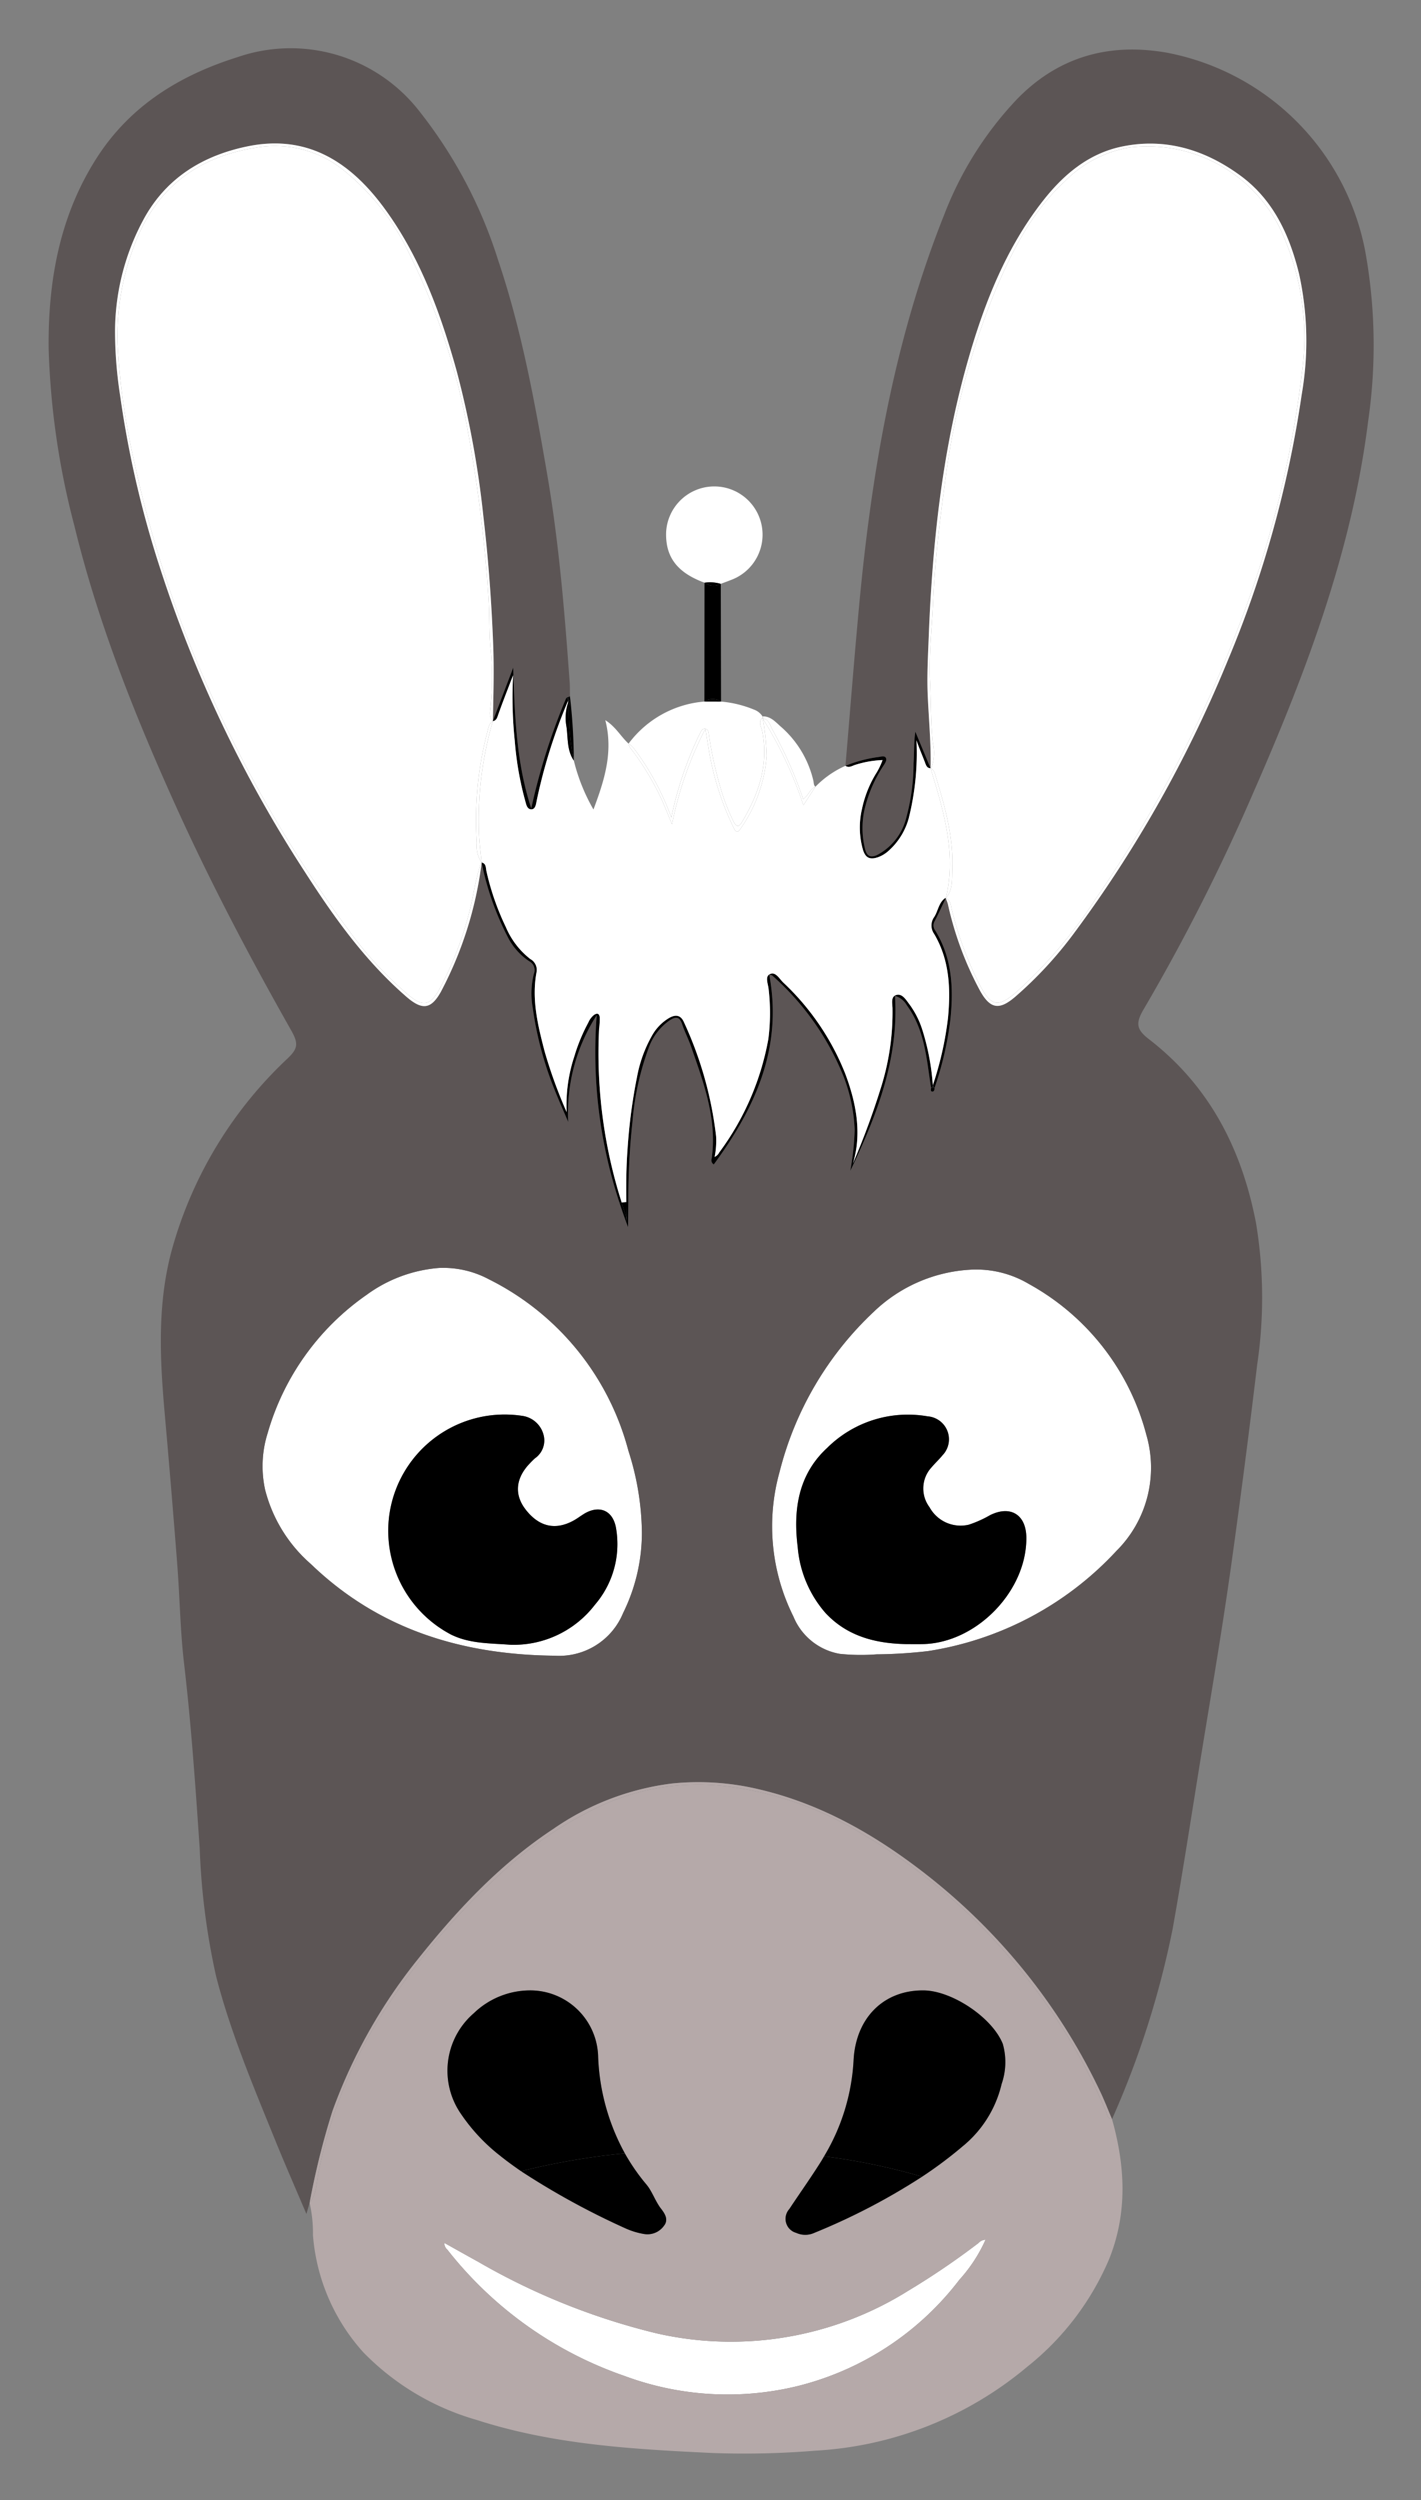 <svg xmlns="http://www.w3.org/2000/svg" role="img" viewBox="75.83 -0.17 204.59 359.84">
    <rect x="75.83" y="-0.17" width="204.59" height="359.84" fill="#808080" stroke="none"/>
    <defs>
        <style>
            .cls-4 {
                fill: #b5a9a9
            }
            .cls-5 {
                fill: #000
            }
            .cls-6 {
                fill: #fff
            }
            .cls-7 {
                fill: #000
            }
            .cls-8 {
                fill: #000
            }
            .cls-9 {
                fill: #000
            }
        </style>
    </defs>
    <path fill="none" d="M209.814 110.424l0-.022-.009 0.0.009.022z" />
    <path fill="#fff"
        d="M196.727 237.872a29.298 29.298 0 0 0 5.313.071 68.042 68.042 0 0 0 7.409-.468 46.671 46.671 0 0 0 27.123-14.42 16.895 16.895 0 0 0 4.314-16.67 34.865 34.865 0 0 0-16.939-21.758 14.844 14.844 0 0 0-8.441-2.044 21.8 21.8 0 0 0-13.871 6.053 47.529 47.529 0 0 0-13.56 23.038 29.058 29.058 0 0 0 1.98 20.811 8.853 8.853 0 0 0 6.672 5.387zm-1.809-29.638a16.494 16.494 0 0 1 14.472-4.545 3.314 3.314 0 0 1 2.129 5.614c-.484.597-1.058 1.12-1.553 1.708a4.485 4.485 0 0 0-.308 5.754 5.105 5.105 0 0 0 5.648 2.521 16.295 16.295 0 0 0 3.081-1.382c2.943-1.45 5.177-.06 5.212 3.217.083 7.726-7.203 15.212-14.944 15.35-.68.012-1.36.002-2.302.002-4.257-.081-8.464-1.02-11.692-4.505a16.433 16.433 0 0 1-3.982-9.479c-.66-5.328.062-10.401 4.239-14.255zm-48.715-24.279a13.933 13.933 0 0 0-7.181-1.623 20.315 20.315 0 0 0-10.407 3.87 36.492 36.492 0 0 0-14.248 19.899 15.837 15.837 0 0 0-.363 8.166 21.067 21.067 0 0 0 6.592 10.686c9.803 9.441 21.829 13.062 35.128 13.187a9.944 9.944 0 0 0 9.817-6.139 26.117 26.117 0 0 0 2.705-11.628 39.511 39.511 0 0 0-1.938-11.717 38.525 38.525 0 0 0-20.105-24.7zm13.579 33.852c2.284-1.469 4.363-.623 4.765 2.111a13.393 13.393 0 0 1-3.067 10.894 14.73 14.73 0 0 1-12.195 5.753c-2.956-.231-5.804-.141-8.481-1.448a16.779 16.779 0 0 1 9.503-31.592q.372.041.741.098a3.687 3.687 0 0 1 3.01 2.62 3.125 3.125 0 0 1-1.206 3.485c-.271.241-.523.503-.773.765-2.018 2.118-2.224 4.471-.58 6.597 1.929 2.496 4.281 3.045 6.915 1.596.474-.261.912-.586 1.368-.879zm46.708 111.802a48.099 48.099 0 0 1-36.103 6.072 96.709 96.709 0 0 1-25.711-10.306c-1.603-.882-3.196-1.781-4.87-2.715a1.228 1.228 0 0 0 .436.978 55.41 55.41 0 0 0 25.534 18.184 42.597 42.597 0 0 0 24.66 1.5 42.035 42.035 0 0 0 23.523-15.359 21.785 21.785 0 0 0 3.768-5.772 1.494 1.494 0 0 0-1.014.482 110.646 110.646 0 0 1-10.223 6.936z" />
    <path fill="#5c5555"
        d="M256.515 113.376c7.441-17.028 13.988-34.361 16.301-52.968a75.864 75.864 0 0 0-.389-24.216A35.931 35.931 0 0 0 243.922 7.43c-8.336-1.497-15.739.526-21.739 6.747a50.416 50.416 0 0 0-10.414 16.569c-7.201 18.039-10.443 36.952-12.237 56.171-.72 7.708-1.322 15.428-1.977 23.142h0a19.149 19.149 0 0 1 4.818-1.276c.332-.058.811-.209 1.002.126.168.295-.064.691-.261 1.005a19.395 19.395 0 0 0-2.866 6.683 12.564 12.564 0 0 0 .15 5.504c.242.935.759 1.235 1.712.796a8.293 8.293 0 0 0 4.204-5.373 30.089 30.089 0 0 0 1.05-7.873c.108-1.473.019-2.96.259-4.505q1.092 2.628 2.184 5.257l.009-0c.081-3.522-.264-7.027-.417-10.54-.121-2.76.038-5.513.144-8.271.513-13.345 1.902-26.575 5.534-39.464 2.352-8.349 5.479-16.42 10.881-23.345 2.939-3.767 6.562-6.857 11.405-7.859 6.309-1.305 12.032.49 17.09 4.209 4.744 3.489 7.069 8.605 8.426 14.174a45.061 45.061 0 0 1 .36 17.349 157.461 157.461 0 0 1-10.695 38.375 180.472 180.472 0 0 1-22.104 39.147 56.881 56.881 0 0 1-8.475 9.15c-2.228 1.897-3.529 1.741-4.971-.79a47.923 47.923 0 0 1-4.679-12.532c-.074-.303-.204-.592-.309-.888-.525 1.091-1.031 2.192-1.584 3.27a1.215 1.215 0 0 0 .061 1.365c2.444 3.959 2.646 8.292 2.19 12.779a47.283 47.283 0 0 1-2.267 9.828h-0c-.025.251-.046.599-.335.584-.355-.018-.156-.383-.198-.597-.634-4.09-.883-8.291-3.468-11.811a2.872 2.872 0 0 0-1.709-1.364c.567 9.132-2.639 17.238-6.44 25.185a39.092 39.092 0 0 0 .632-5.873 23.832 23.832 0 0 0-1.575-7.653 38.539 38.539 0 0 0-10.321-14.613c-.054-.05-.162-.04-.403-.092 1.968 10.488-2.009 19.167-7.985 27.306a.705.705 0 0 1-.303-.85c.798-5.684-1.148-10.863-2.95-16.065-.384-1.11-.935-2.163-1.306-3.276-.385-1.157-.965-1.089-1.831-.523a8.178 8.178 0 0 0-2.985 3.946 40.161 40.161 0 0 0-2.336 10.667 103.451 103.451 0 0 0-.594 11.483c-.013 1.217-.021 2.434-.035 3.652-.445-1.171-.854-2.346-1.238-3.525a69.024 69.024 0 0 1-3.277-26.99 25.94 25.94 0 0 0-4.103 15.365c-.631-1.483-1.29-2.954-1.889-4.45a49.888 49.888 0 0 1-3.225-11.996 11.926 11.926 0 0 1 .159-4.856 1.428 1.428 0 0 0-.654-1.826 9.193 9.193 0 0 1-3.17-3.635 40.789 40.789 0 0 1-3.686-10.563l-0-0a53.954 53.954 0 0 1-5.887 18.619c-1.424 2.535-2.71 2.629-4.958.678-5.916-5.133-10.409-11.416-14.6-17.947A184.075 184.075 0 0 1 99.009 82.002a145.547 145.547 0 0 1-5.889-25.274 60.383 60.383 0 0 1-.725-9.445 34.03 34.03 0 0 1 4.36-16.329c3.245-5.654 8.393-8.742 14.647-10.046 8.712-1.817 14.922 2.292 19.772 8.908 5.121 6.985 8.066 15.028 10.374 23.298a137.765 137.765 0 0 1 3.873 21.001c.725 6.152 1.179 12.313 1.416 18.506.141 3.667.029 7.314-.042 10.969q1.463-3.834 2.927-7.668c.216 6.866.432 13.664 2.596 20.263a91.037 91.037 0 0 1 5.039-15.902l0.0 0q.265-.12.53-.24l0-0c-.011-.678.01-1.358-.039-2.033-.718-9.981-1.529-19.952-3.222-29.828-1.79-10.438-3.684-20.853-7.081-30.92a66.869 66.869 0 0 0-11.371-21.466A23.472 23.472 0 0 0 110.035 8.053c-8.366 2.626-15.488 7.01-20.309 14.556-5.336 8.351-6.986 17.709-6.892 27.387A112.646 112.646 0 0 0 86.529 75.469c3.365 13.856 8.599 27.035 14.444 39.995 5.043 11.182 10.75 22.021 16.791 32.69 1.087 1.921.928 2.636-.55 4.044a59.528 59.528 0 0 0-16.459 26.879c-2.312 7.952-1.935 16.024-1.217 24.127q.965 10.892 1.812 21.793c.367 4.739.425 9.509.977 14.224 1.037 8.866 1.648 17.761 2.257 26.659a100.763 100.763 0 0 0 2.365 18.425c2.084 8.08 5.331 15.744 8.454 23.45 1.422 3.508 2.946 6.974 4.543 10.74.214-.743.337-1.171.46-1.6a110.594 110.594 0 0 1 3.295-13.228 76.312 76.312 0 0 1 12.328-21.882c5.662-7.097 11.842-13.685 19.485-18.723a38.233 38.233 0 0 1 17.046-6.526 37.515 37.515 0 0 1 12.503.826c9.186 2.14 17.11 6.755 24.416 12.505a86.926 86.926 0 0 1 24.634 30.769c.668 1.375 1.216 2.808 1.82 4.213a130.073 130.073 0 0 0 8.718-27.33c1.574-8.775 2.899-17.594 4.341-26.392 1.419-8.664 2.885-17.319 4.102-26.016q2.014-14.394 3.735-28.825a65.737 65.737 0 0 0-.163-20.421c-2.048-10.645-6.698-19.733-15.429-26.471-1.795-1.385-1.934-2.296-.74-4.309a287.103 287.103 0 0 0 16.016-31.711zM236.572 223.055a46.671 46.671 0 0 1-27.123 14.42 68.044 68.044 0 0 1-7.409.468 29.298 29.298 0 0 1-5.313-.071 8.853 8.853 0 0 1-6.672-5.387 29.058 29.058 0 0 1-1.98-20.811 47.529 47.529 0 0 1 13.56-23.038 21.8 21.8 0 0 1 13.871-6.053 14.844 14.844 0 0 1 8.441 2.044 34.865 34.865 0 0 1 16.939 21.758 16.895 16.895 0 0 1-4.314 16.67zm-70.264-14.399a39.511 39.511 0 0 1 1.938 11.717 26.117 26.117 0 0 1-2.705 11.628 9.944 9.944 0 0 1-9.817 6.139c-13.299-.125-25.325-3.745-35.128-13.187a21.067 21.067 0 0 1-6.592-10.686 15.837 15.837 0 0 1 .363-8.166 36.492 36.492 0 0 1 14.248-19.899 20.315 20.315 0 0 1 10.407-3.87 13.933 13.933 0 0 1 7.181 1.623 38.525 38.525 0 0 1 20.105 24.7z" />
    <path
        d="M235.935 304.85v-0c-.673-.038-.695-.65-.861-1.064a80.01 80.01 0 0 0-12.792-20.902 83.237 83.237 0 0 0-22.059-18.933 49.034 49.034 0 0 0-20.245-7.058 33.615 33.615 0 0 0-17.262 2.693 56.12 56.12 0 0 0-15.52 10.588 99.881 99.881 0 0 0-15.149 17.718 66.583 66.583 0 0 0-10.384 24.786c-.266 1.431-.249 2.989-1.255 4.217a19.722 19.722 0 0 1 .479 4.634 28.453 28.453 0 0 0 7.272 16.896 36.898 36.898 0 0 0 16.26 9.701c11.058 3.577 22.545 4.229 34.023 4.774a124.66 124.66 0 0 0 14.784-.338 51.893 51.893 0 0 0 30.515-12.087 39.473 39.473 0 0 0 11.798-15.531c2.647-6.641 2.295-13.356.396-20.094zm-21.975 23.113a42.035 42.035 0 0 1-23.523 15.359 42.597 42.597 0 0 1-24.66-1.5 55.41 55.41 0 0 1-25.534-18.184 1.228 1.228 0 0 1-.436-.978c1.675.934 3.268 1.834 4.87 2.715a96.709 96.709 0 0 0 25.711 10.306 48.099 48.099 0 0 0 36.103-6.072 110.64 110.64 0 0 0 10.223-6.936 1.494 1.494 0 0 1 1.014-.482 21.785 21.785 0 0 1-3.768 5.772zM198.725 296.347c.326-6.123 4.382-10.094 10.091-10.032 4.087.044 9.895 3.918 11.396 7.714a9.562 9.562 0 0 1-.17 5.745 16.415 16.415 0 0 1-5.58 8.951 60.441 60.441 0 0 1-5.869 4.399 92.69 92.69 0 0 1-15.498 8.079 3.148 3.148 0 0 1-2.636.01 2.093 2.093 0 0 1-1.001-3.409c1.548-2.34 3.184-4.625 4.667-7.005.124-.2.234-.405.353-.606a29.838 29.838 0 0 0 4.246-13.845zm-54.683-6.744a11.699 11.699 0 0 1 8.102-3.29 9.785 9.785 0 0 1 9.806 9.626 31.225 31.225 0 0 0 3.841 13.828 28.93 28.93 0 0 0 3.103 4.48c.842.997 1.267 2.407 2.124 3.505.547.701 1.109 1.588.385 2.473a2.918 2.918 0 0 1-2.89 1.145 10.832 10.832 0 0 1-2.591-.79 110.089 110.089 0 0 1-15.068-8.243c-1.017-.701-2.021-1.425-2.992-2.205a26.369 26.369 0 0 1-5.647-6.018 10.914 10.914 0 0 1 1.828-14.511z"
        class="cls-4" />
    <path
        d="M209.481 269.868c-7.305-5.749-15.23-10.364-24.416-12.505a37.515 37.515 0 0 0-12.503-.826 38.233 38.233 0 0 0-17.046 6.526c-7.643 5.038-13.823 11.626-19.485 18.723a76.312 76.312 0 0 0-12.328 21.882 110.596 110.596 0 0 0-3.295 13.228c1.006-1.228.988-2.786 1.255-4.217a66.583 66.583 0 0 1 10.384-24.786 99.881 99.881 0 0 1 15.149-17.718 56.12 56.12 0 0 1 15.52-10.588 33.615 33.615 0 0 1 17.262-2.693 49.034 49.034 0 0 1 20.245 7.058 83.237 83.237 0 0 1 22.059 18.932 80.01 80.01 0 0 1 12.792 20.902c.166.414.188 1.026.861 1.064-.604-1.406-1.153-2.839-1.82-4.213a86.926 86.926 0 0 0-24.634-30.769z"
        class="cls-4" />
    <path
        d="M166.055 175.729q-.03-1.445-.049-2.887c-.223.022-.446.043-.668.067.116.368.218.739.34 1.106a5.998 5.998 0 0 1 .376 1.714zm-19.254-72.09c.547-.115.639-.602.784-1.012.649-1.829 1.364-3.633 2.117-5.605a60.535 60.535 0 0 0 .241 9.441 46.133 46.133 0 0 0 1.516 8.676c.14.499.266 1.216.907 1.18.542-.03.631-.694.722-1.185a77.538 77.538 0 0 1 4.495-14.349c.009-.052.018-.104.028-.156a.598.598 0 0 0-.255-.345l0-0-0-0a91.037 91.037 0 0 0-5.039 15.902c-2.164-6.6-2.38-13.397-2.596-20.263q-1.463 3.834-2.927 7.668l-.009.033z"
        class="cls-5" />
    <path
        d="M162.083 147.905a10.672 10.672 0 0 0 .096-1.626c-.059-.578-.37-.678-.832-.359a2.775 2.775 0 0 0-.807 1.077 25.509 25.509 0 0 0-2.023 4.893 22.234 22.234 0 0 0-1.104 8.012 69.477 69.477 0 0 1-3.154-8.68c-.988-3.782-1.922-7.568-1.168-11.526a1.784 1.784 0 0 0-.916-1.831 11.497 11.497 0 0 1-3.511-4.587 37.339 37.339 0 0 1-2.803-8.07c-.096-.459-.027-1.09-.687-1.238l.002.022-0.0 0.0 0.0 0a40.788 40.788 0 0 0 3.686 10.563 9.193 9.193 0 0 0 3.17 3.635 1.428 1.428 0 0 1 .654 1.826 11.926 11.926 0 0 0-.159 4.856 49.889 49.889 0 0 0 3.225 11.996c.598 1.496 1.257 2.967 1.889 4.45a25.94 25.94 0 0 1 4.103-15.365 69.024 69.024 0 0 0 3.277 26.99c.105-.011.211-.021.317-.032a70.697 70.697 0 0 1-3.255-25.004zm49.846-18.821c-.964.667-1.024 1.862-1.607 2.752a2.087 2.087 0 0 0-.005 2.408c2.229 3.76 2.392 7.874 2.004 12.075a47.95 47.95 0 0 1-2.16 9.641.862.862 0 0 0 .004.377c-.082-.099-.019-.213-.033-.313a34.27 34.27 0 0 0-1.555-8.11 12.617 12.617 0 0 0-1.951-3.712c-.459-.617-.988-1.438-1.823-1.133-.716.262-.5 1.194-.475 1.846a36.029 36.029 0 0 1-1.6 11.256 110.914 110.914 0 0 1-4.094 11.117c1.302-4.281.488-8.655-1.107-12.907a36.334 36.334 0 0 0-8.956-13.156c-.552-.54-1.087-1.604-1.927-1.166-.7.365-.219 1.406-.153 2.145a29.629 29.629 0 0 1-.039 7.185 38.987 38.987 0 0 1-7.072 16.324 1.399 1.399 0 0 1-.662.641 11.864 11.864 0 0 0 .214-2.957 53.639 53.639 0 0 0-4.623-16.42c-.439-1.009-1.143-1.182-2.114-.642a6.794 6.794 0 0 0-2.522 2.61 18.942 18.942 0 0 0-2.095 5.722 79.034 79.034 0 0 0-1.403 10.63c-.186 2.522-.201 5.034-.17 7.547.096-.01.192-.02.289-.029a103.446 103.446 0 0 1 .594-11.483 40.161 40.161 0 0 1 2.336-10.667 8.178 8.178 0 0 1 2.985-3.946c.866-.566 1.446-.634 1.831.523.371 1.113.922 2.166 1.306 3.276 1.802 5.202 3.747 10.381 2.95 16.065a.705.705 0 0 0 .303.85c5.976-8.139 9.953-16.818 7.985-27.306.241.052.35.042.403.092a38.539 38.539 0 0 1 10.321 14.613 23.832 23.832 0 0 1 1.575 7.653 39.093 39.093 0 0 1-.632 5.873c3.801-7.947 7.007-16.054 6.44-25.185a2.872 2.872 0 0 1 1.709 1.364c2.584 3.52 2.834 7.721 3.468 11.811l.533.013v0h0a47.282 47.282 0 0 0 2.267-9.828c.456-4.487.254-8.82-2.19-12.779a1.215 1.215 0 0 1-.061-1.365c.553-1.077 1.059-2.178 1.584-3.27l.001-.003c-.025-.011-.049-.022-.076-.031z"
        class="cls-5" />
    <path
        d="M166.055 175.729a5.998 5.998 0 0 0-.376-1.714c-.122-.368-.224-.738-.34-1.106-.105.011-.212.02-.317.032.384 1.179.793 2.355 1.238 3.525.014-1.218.023-2.435.035-3.652-.096.009-.192.019-.289.029q.018 1.443.049 2.887zm32.907-65.808a14.856 14.856 0 0 1 3.935-.69 10.428 10.428 0 0 1-1.035 2.094 16.122 16.122 0 0 0-1.921 4.913 11.641 11.641 0 0 0 .134 5.91c.369 1.197 1.021 1.465 2.198 1.057a4.582 4.582 0 0 0 1.495-.916 9.701 9.701 0 0 0 2.894-4.665 38.788 38.788 0 0 0 1.119-11.234c.334 1.011.807 2.089 1.223 3.187.141.371.27.837.801.825l-2.184-5.257c-.239 1.544-.15 3.032-.259 4.505a30.089 30.089 0 0 1-1.05 7.873 8.293 8.293 0 0 1-4.204 5.373c-.953.439-1.469.139-1.712-.796a12.564 12.564 0 0 1-.15-5.504 19.395 19.395 0 0 1 2.866-6.683c.197-.314.429-.71.261-1.005-.191-.335-.67-.184-1.002-.126a19.15 19.15 0 0 0-4.818 1.276c.507.355.955-.002 1.408-.137z"
        class="cls-5" />
    <path
        d="M157.574 101.124a.829.829 0 0 0 .037-.496c-.01.052-.019.104-.028.156a77.538 77.538 0 0 0-4.495 14.349c-.091.491-.18 1.154-.722 1.185-.641.036-.767-.681-.907-1.18a46.133 46.133 0 0 1-1.516-8.676 60.535 60.535 0 0 1-.241-9.441c-.752 1.972-1.468 3.776-2.117 5.605-.146.411-.237.898-.784 1.012l-.015-.016a50.984 50.984 0 0 0-1.976 16.588c.079 1.255.241 2.505.365 3.757.66.148.591.78.687 1.238a37.339 37.339 0 0 0 2.803 8.07 11.497 11.497 0 0 0 3.511 4.587 1.784 1.784 0 0 1 .916 1.831c-.754 3.958.18 7.744 1.168 11.526a69.477 69.477 0 0 0 3.154 8.68 22.234 22.234 0 0 1 1.104-8.012 25.509 25.509 0 0 1 2.023-4.893 2.775 2.775 0 0 1 .807-1.077c.462-.319.773-.219.832.359a10.671 10.671 0 0 1-.096 1.626 70.696 70.696 0 0 0 3.255 25.004c.222-.023.445-.045.668-.067-.032-2.513-.016-5.026.17-7.547a79.034 79.034 0 0 1 1.403-10.63 18.942 18.942 0 0 1 2.095-5.722 6.794 6.794 0 0 1 2.522-2.61c.97-.539 1.675-.366 2.113.642a53.639 53.639 0 0 1 4.623 16.42 11.865 11.865 0 0 1-.214 2.957 1.399 1.399 0 0 0 .662-.641 38.987 38.987 0 0 0 7.072-16.324 29.629 29.629 0 0 0 .039-7.185c-.066-.739-.547-1.78.153-2.145.84-.438 1.376.626 1.927 1.166a36.334 36.334 0 0 1 8.956 13.156c1.596 4.253 2.409 8.626 1.107 12.907a110.914 110.914 0 0 0 4.094-11.117 36.029 36.029 0 0 0 1.6-11.256c-.025-.652-.241-1.584.475-1.846.835-.305 1.363.516 1.823 1.133a12.618 12.618 0 0 1 1.951 3.712 34.27 34.27 0 0 1 1.555 8.11c.014.1-.05.214.033.313a.862.862 0 0 1-.004-.377 47.951 47.951 0 0 0 2.16-9.641c.387-4.201.225-8.315-2.004-12.075a2.087 2.087 0 0 1 .005-2.408c.583-.89.644-2.085 1.607-2.752.027.009.05.02.076.031 1.185-4.853.382-9.584-.894-14.282-.402-1.478-.862-2.94-1.296-4.409l-.009-.022c-.531.012-.66-.455-.801-.825-.416-1.098-.889-2.175-1.223-3.187a38.787 38.787 0 0 1-1.119 11.234 9.701 9.701 0 0 1-2.894 4.665 4.582 4.582 0 0 1-1.495.916c-1.177.408-1.829.14-2.198-1.057a11.641 11.641 0 0 1-.134-5.91 16.122 16.122 0 0 1 1.921-4.913 10.427 10.427 0 0 0 1.035-2.094 14.856 14.856 0 0 0-3.935.691c-.452.135-.901.492-1.408.137h-0a13.846 13.846 0 0 0-4.323 3.013 23762.828 23762.828 0 0 1-1.731 2.666 58.349 58.349 0 0 0-5.854-12.487 35.002 35.002 0 0 1 .566 5.403 21.065 21.065 0 0 1-3.753 10.448c-.553.852-.787.311-1.055-.223a41.24 41.24 0 0 1-3.642-11.857c-.114-.689-.229-1.377-.378-2.277a52.053 52.053 0 0 0-4.8 13.731c-.555-1.335-.96-2.339-1.387-3.334a39.468 39.468 0 0 0-4.204-7.114c-.256-.363-.624-.67-.666-1.159v-0c-1.118-1.014-1.839-2.425-3.349-3.377 1.173 4.585-.124 8.638-1.706 12.858a26.937 26.937 0 0 1-2.829-7.049c-1.002-1.473-.824-3.222-1.053-4.856a6.873 6.873 0 0 1 .184-3.318z"
        class="cls-6" />
    <path
        d="M167.128 107.59a37.72 37.72 0 0 1 5.356 9.901 51.566 51.566 0 0 1 3.929-11.716.448.448 0 0 0 .027-.068c.006-.009.015-.023.033-.053.227-.376.363-.976.864-.933.543.047.518.676.588 1.091a56.012 56.012 0 0 0 1.762 7.809 28.302 28.302 0 0 0 1.803 4.537c.383.734.739.701 1.137.038 2.439-4.071 3.918-8.35 2.926-13.19-.118-.575-.57-1.186-.033-1.789.043.003.084.009.124.015l-.032-.29h0l-0-0a2.434 2.434 0 0 0-1.242-.983 16.274 16.274 0 0 0-4.73-1.151v0q-1.196-.001-2.392-.002v-0a15.132 15.132 0 0 0-10.922 6.062v0a2.74 2.74 0 0 1 .8.723z"
        class="cls-6" />
    <path
        d="M185.521 103.217c-.537.602-.085 1.214.033 1.789.992 4.84-.487 9.119-2.926 13.19-.398.664-.754.696-1.137-.038a28.302 28.302 0 0 1-1.803-4.537 56.012 56.012 0 0 1-1.762-7.809c-.07-.415-.044-1.045-.588-1.091-.501-.043-.636.556-.864.933-.018.031-.028.045-.033.053a.448.448 0 0 1-.027.068 51.566 51.566 0 0 0-3.929 11.716 37.72 37.72 0 0 0-5.356-9.901 2.74 2.74 0 0 0-.8-.723c.042.489.41.796.666 1.159a39.468 39.468 0 0 1 4.204 7.114c.427.995.833 1.999 1.387 3.334a52.052 52.052 0 0 1 4.8-13.731c.15.9.264 1.589.378 2.277a41.24 41.24 0 0 0 3.642 11.857c.267.533.502 1.074 1.055.223a21.065 21.065 0 0 0 3.753-10.448 35.002 35.002 0 0 0-.566-5.403l-.002-.018c-.04-.006-.081-.012-.124-.015zm-5.92-19.348l.002-.001c.586-.224 1.177-.437 1.758-.672a6.947 6.947 0 1 0-9.627-6.723c-.097 3.551 1.614 5.789 5.53 7.229a5.31 5.31 0 0 1 2.337.167z"
        class="cls-6" />
    <path
        d="M179.641 100.808l-.038-16.937-.002-.001a2.196 2.196 0 0 1-2.337-.167l-.015 17.102a2.193 2.193 0 0 1 2.392.002z"
        class="cls-7" />
    <path
        d="M179.641 100.808v-0a2.193 2.193 0 0 0-2.392-.002v0q1.196.001 2.392.002zm-.04-16.938a5.31 5.31 0 0 0-2.337-.167 2.196 2.196 0 0 0 2.337.167z"
        class="cls-7" />
    <path
        d="M185.663 103.234c.854.132 1.035.945 1.344 1.552a60.014 60.014 0 0 1 4.465 10.078c.784-.565.974-1.498 1.76-1.792-.272-.232-.227-.574-.296-.873a14.753 14.753 0 0 0-4.745-7.831c-.734-.653-1.434-1.468-2.577-1.426a.207.207 0 0 1 .085.198.194.194 0 0 1-.035.094z"
        class="cls-6" />
    <path
        d="M191.472 114.863a60.012 60.012 0 0 0-4.465-10.078c-.309-.607-.49-1.42-1.344-1.552-.005.006-.01.015-.016.015a58.35 58.35 0 0 1 5.854 12.487c.664-1.022 1.198-1.844 1.731-2.666-.786.294-.975 1.227-1.76 1.792z"
        class="cls-6" />
    <path
        d="M185.645 103.232l.018.002a.194.194 0 0 0 .035-.094.207.207 0 0 0-.085-.198h-0zm0 0l.002.018c.006 0 .011-.01.016-.015z"
        class="cls-6" />
    <path
        d="M157.74 101.509a35.055 35.055 0 0 0 .704 7.79 81.154 81.154 0 0 0-.558-9.256l-0.0 0a.858.858 0 0 0-.229.394c.313.276.087.741.082 1.072z"
        class="cls-8" />
    <path
        d="M157.657 100.437a.858.858 0 0 1 .229-.394q-.265.12-.53.24a.779.779 0 0 1 .301.154zm0 0c-.019.063-.034.127-.046.192a.829.829 0 0 1-.037.496 6.874 6.874 0 0 0-.184 3.318c.229 1.634.051 3.383 1.053 4.856a35.055 35.055 0 0 1-.704-7.79c.004-.332.231-.797-.082-1.072z"
        class="cls-8" />
    <path
        d="M157.611 100.629c.013-.065.028-.129.046-.192a.779.779 0 0 0-.301-.154l-0.0 0a.598.598 0 0 1 .255.345z"
        class="cls-8" />
    <path
        d="M145.98 105.238c.162-.589.219-1.24.792-1.63-.609-.638-.384-1.422-.307-2.151a39.64 39.64 0 0 0-.005-8.267c-.242-2.342-.134-4.699-.284-7.052a204.602 204.602 0 0 0-2.987-24.249 94.637 94.637 0 0 0-8.459-25.592 34.403 34.403 0 0 0-9.634-12.128 15.75 15.75 0 0 0-12.706-3.031c-8.452 1.406-14.337 6.055-17.315 14.266a36.326 36.326 0 0 0-2.32 13.98A98.004 98.004 0 0 0 95.104 66.045a166.005 166.005 0 0 0 10.801 33.016 180.102 180.102 0 0 0 20.824 35.587 51.248 51.248 0 0 0 8.011 8.474c1.916 1.588 2.98 1.464 4.229-.697a48.953 48.953 0 0 0 4.982-13.749 36.167 36.167 0 0 1 1.144-4.724c.022.003.042.009.062.013a4.276 4.276 0 0 1-.682-2.785 50.063 50.063 0 0 1 1.506-15.941z"
        class="cls-6" />
    <path
        d="M145.094 123.951a36.167 36.167 0 0 0-1.144 4.724 48.953 48.953 0 0 1-4.982 13.749c-1.249 2.161-2.313 2.284-4.229.697a51.248 51.248 0 0 1-8.011-8.474 180.101 180.101 0 0 1-20.824-35.587A166.004 166.004 0 0 1 95.104 66.045a98.004 98.004 0 0 1-2.35-16.66 36.327 36.327 0 0 1 2.32-13.98c2.978-8.211 8.863-12.86 17.315-14.266a15.75 15.75 0 0 1 12.706 3.031 34.403 34.403 0 0 1 9.634 12.128 94.638 94.638 0 0 1 8.459 25.592 204.602 204.602 0 0 1 2.987 24.249c.151 2.353.042 4.71.284 7.052a39.64 39.64 0 0 1 .005 8.267c-.077.729-.302 1.513.307 2.151l.023-.018c.071-3.656.183-7.302.042-10.969-.238-6.193-.692-12.354-1.416-18.506a137.764 137.764 0 0 0-3.873-21.001c-2.309-8.27-5.253-16.313-10.374-23.298-4.85-6.616-11.06-10.724-19.772-8.908-6.254 1.304-11.402 4.392-14.647 10.046a34.03 34.03 0 0 0-4.359 16.329 60.383 60.383 0 0 0 .725 9.445A145.547 145.547 0 0 0 99.009 82.002a184.075 184.075 0 0 0 20.723 43.337c4.191 6.531 8.684 12.814 14.6 17.947 2.249 1.951 3.535 1.857 4.958-.678a53.954 53.954 0 0 0 5.887-18.619l-.021-.026c-.021-.004-.04-.01-.062-.013z"
        class="cls-6" />
    <path
        d="M145.98 105.238a50.063 50.063 0 0 0-1.506 15.941 4.276 4.276 0 0 0 .682 2.785l.019.004c-.125-1.252-.287-2.502-.365-3.757a50.984 50.984 0 0 1 1.976-16.588l-.014-.015c-.573.39-.63 1.041-.792 1.63z"
        class="cls-6" />
    <path
        d="M145.175 123.968l-.019-.004.021.026 0-0zm1.611-20.344l.009-.033-.023.018zm63.028 6.8a1.193 1.193 0 0 1 .639.827c1.38 4.488 2.687 9.001 2.488 13.762-.058 1.395.098 2.902-.935 4.102.728.3.704 1.042.865 1.646a50.543 50.543 0 0 0 4.07 10.932c1.609 3.008 2.596 3.16 5.158.981a67.568 67.568 0 0 0 11.435-13.403 184.865 184.865 0 0 0 20.678-39.389 150.298 150.298 0 0 0 9.052-36.318 36.705 36.705 0 0 0-3.301-21.167 21.294 21.294 0 0 0-21.454-11.341 16.92 16.92 0 0 0-9.377 4.891C224.473 30.217 221.69 35.702 219.245 41.396a107.925 107.925 0 0 0-7.378 28.051c-.78 5.651-1.44 11.312-1.692 17.021-.167 3.796-.633 7.593-.447 11.387.146 2.98.093 5.971.42 8.946a6.191 6.191 0 0 1-.242 3.598.857.857 0 0 1-.092.002l-0.0.022z"
        class="cls-6" />
    <path
        d="M210.148 106.802c-.327-2.976-.274-5.967-.42-8.946-.186-3.794.28-7.591.447-11.387.251-5.709.911-11.371 1.692-17.021A107.925 107.925 0 0 1 219.245 41.396c2.445-5.694 5.228-11.179 9.888-15.45a16.92 16.92 0 0 1 9.377-4.891A21.294 21.294 0 0 1 259.963 32.397a36.705 36.705 0 0 1 3.301 21.167 150.297 150.297 0 0 1-9.052 36.318 184.865 184.865 0 0 1-20.678 39.389 67.567 67.567 0 0 1-11.435 13.403c-2.561 2.179-3.548 2.027-5.158-.981a50.543 50.543 0 0 1-4.07-10.932c-.161-.604-.137-1.346-.865-1.646l-.002.003c.104.296.235.585.309.888a47.924 47.924 0 0 0 4.679 12.532c1.442 2.531 2.743 2.687 4.971.79a56.881 56.881 0 0 0 8.475-9.15 180.472 180.472 0 0 0 22.104-39.147 157.46 157.46 0 0 0 10.695-38.375 45.061 45.061 0 0 0-.36-17.349c-1.356-5.569-3.682-10.685-8.426-14.174-5.058-3.719-10.781-5.514-17.09-4.209-4.842 1.001-8.466 4.091-11.405 7.859-5.402 6.925-8.529 14.996-10.881 23.345-3.632 12.89-5.021 26.12-5.534 39.464-.106 2.758-.264 5.511-.144 8.271.154 3.513.498 7.018.417 10.54a.857.857 0 0 0 .092-.002 6.191 6.191 0 0 0 .242-3.598z"
        class="cls-6" />
    <path
        d="M212.942 125.013c.199-4.761-1.108-9.274-2.488-13.762a1.193 1.193 0 0 0-.639-.827c.434 1.469.895 2.931 1.296 4.409 1.277 4.697 2.079 9.428.894 14.282l.001.001c1.034-1.199.877-2.707.935-4.102z"
        class="cls-6" />
    <path d="M212.005 129.115l-.001.003.002-.003h-.001z" class="cls-6" />
    <path
        d="M209.871 156.346c.042.214-.157.58.198.597.289.015.31-.334.335-.584a.348.348 0 0 1-.533-.013z"
        class="cls-9" />
    <path d="M209.871 156.346a.348.348 0 0 0 .533.013v-0z" class="cls-9" />
    <path
        d="M214.463 308.725a16.415 16.415 0 0 0 5.58-8.951 9.562 9.562 0 0 0 .17-5.745c-1.501-3.795-7.31-7.67-11.396-7.714-5.709-.062-9.764 3.909-10.091 10.032a29.838 29.838 0 0 1-4.246 13.845 92.307 92.307 0 0 1 14.115 2.931 60.443 60.443 0 0 0 5.869-4.399z"
        class="cls-5" />
    <path
        d="M189.46 317.803a2.093 2.093 0 0 0 1.001 3.409 3.148 3.148 0 0 0 2.636-.01 92.69 92.69 0 0 0 15.498-8.079 92.307 92.307 0 0 0-14.115-2.931c-.12.201-.229.406-.353.606-1.483 2.38-3.119 4.664-4.667 7.005zm-27.509-21.864a9.785 9.785 0 0 0-9.806-9.626 11.699 11.699 0 0 0-8.102 3.29 10.914 10.914 0 0 0-1.828 14.511 26.369 26.369 0 0 0 5.647 6.018c.971.78 1.975 1.504 2.992 2.205a100.983 100.983 0 0 1 14.938-2.571 31.224 31.224 0 0 1-3.841-13.828z"
        class="cls-5" />
    <path
        d="M168.513 321.37a2.918 2.918 0 0 0 2.89-1.145c.724-.885.162-1.772-.385-2.473-.856-1.099-1.282-2.508-2.124-3.505a28.928 28.928 0 0 1-3.103-4.48 100.983 100.983 0 0 0-14.938 2.571 110.089 110.089 0 0 0 15.068 8.243 10.832 10.832 0 0 0 2.591.79zM151.5 217.09c-1.643-2.126-1.438-4.479.58-6.597.25-.262.502-.525.773-.765a3.125 3.125 0 0 0 1.206-3.485 3.687 3.687 0 0 0-3.01-2.62 16.764 16.764 0 0 0-19.129 14.005q-.057.369-.098.741a16.919 16.919 0 0 0 8.982 16.748c2.677 1.307 5.525 1.217 8.481 1.448a14.73 14.73 0 0 0 12.195-5.753 13.393 13.393 0 0 0 3.067-10.894c-.402-2.734-2.481-3.579-4.765-2.111-.456.293-.894.619-1.368.879-2.634 1.448-4.986.899-6.915-1.596zm43.161 14.879c3.228 3.484 7.434 4.423 11.692 4.505.943 0 1.623.011 2.302-.002 7.741-.138 15.027-7.624 14.944-15.35-.035-3.278-2.269-4.667-5.212-3.217a16.297 16.297 0 0 1-3.081 1.382 5.105 5.105 0 0 1-5.648-2.521 4.485 4.485 0 0 1 .308-5.754c.495-.589 1.069-1.112 1.553-1.708a3.314 3.314 0 0 0-2.129-5.614 16.494 16.494 0 0 0-14.472 4.545c-4.178 3.855-4.899 8.927-4.239 14.255a16.433 16.433 0 0 0 3.982 9.479z"
        class="cls-5" />
</svg>